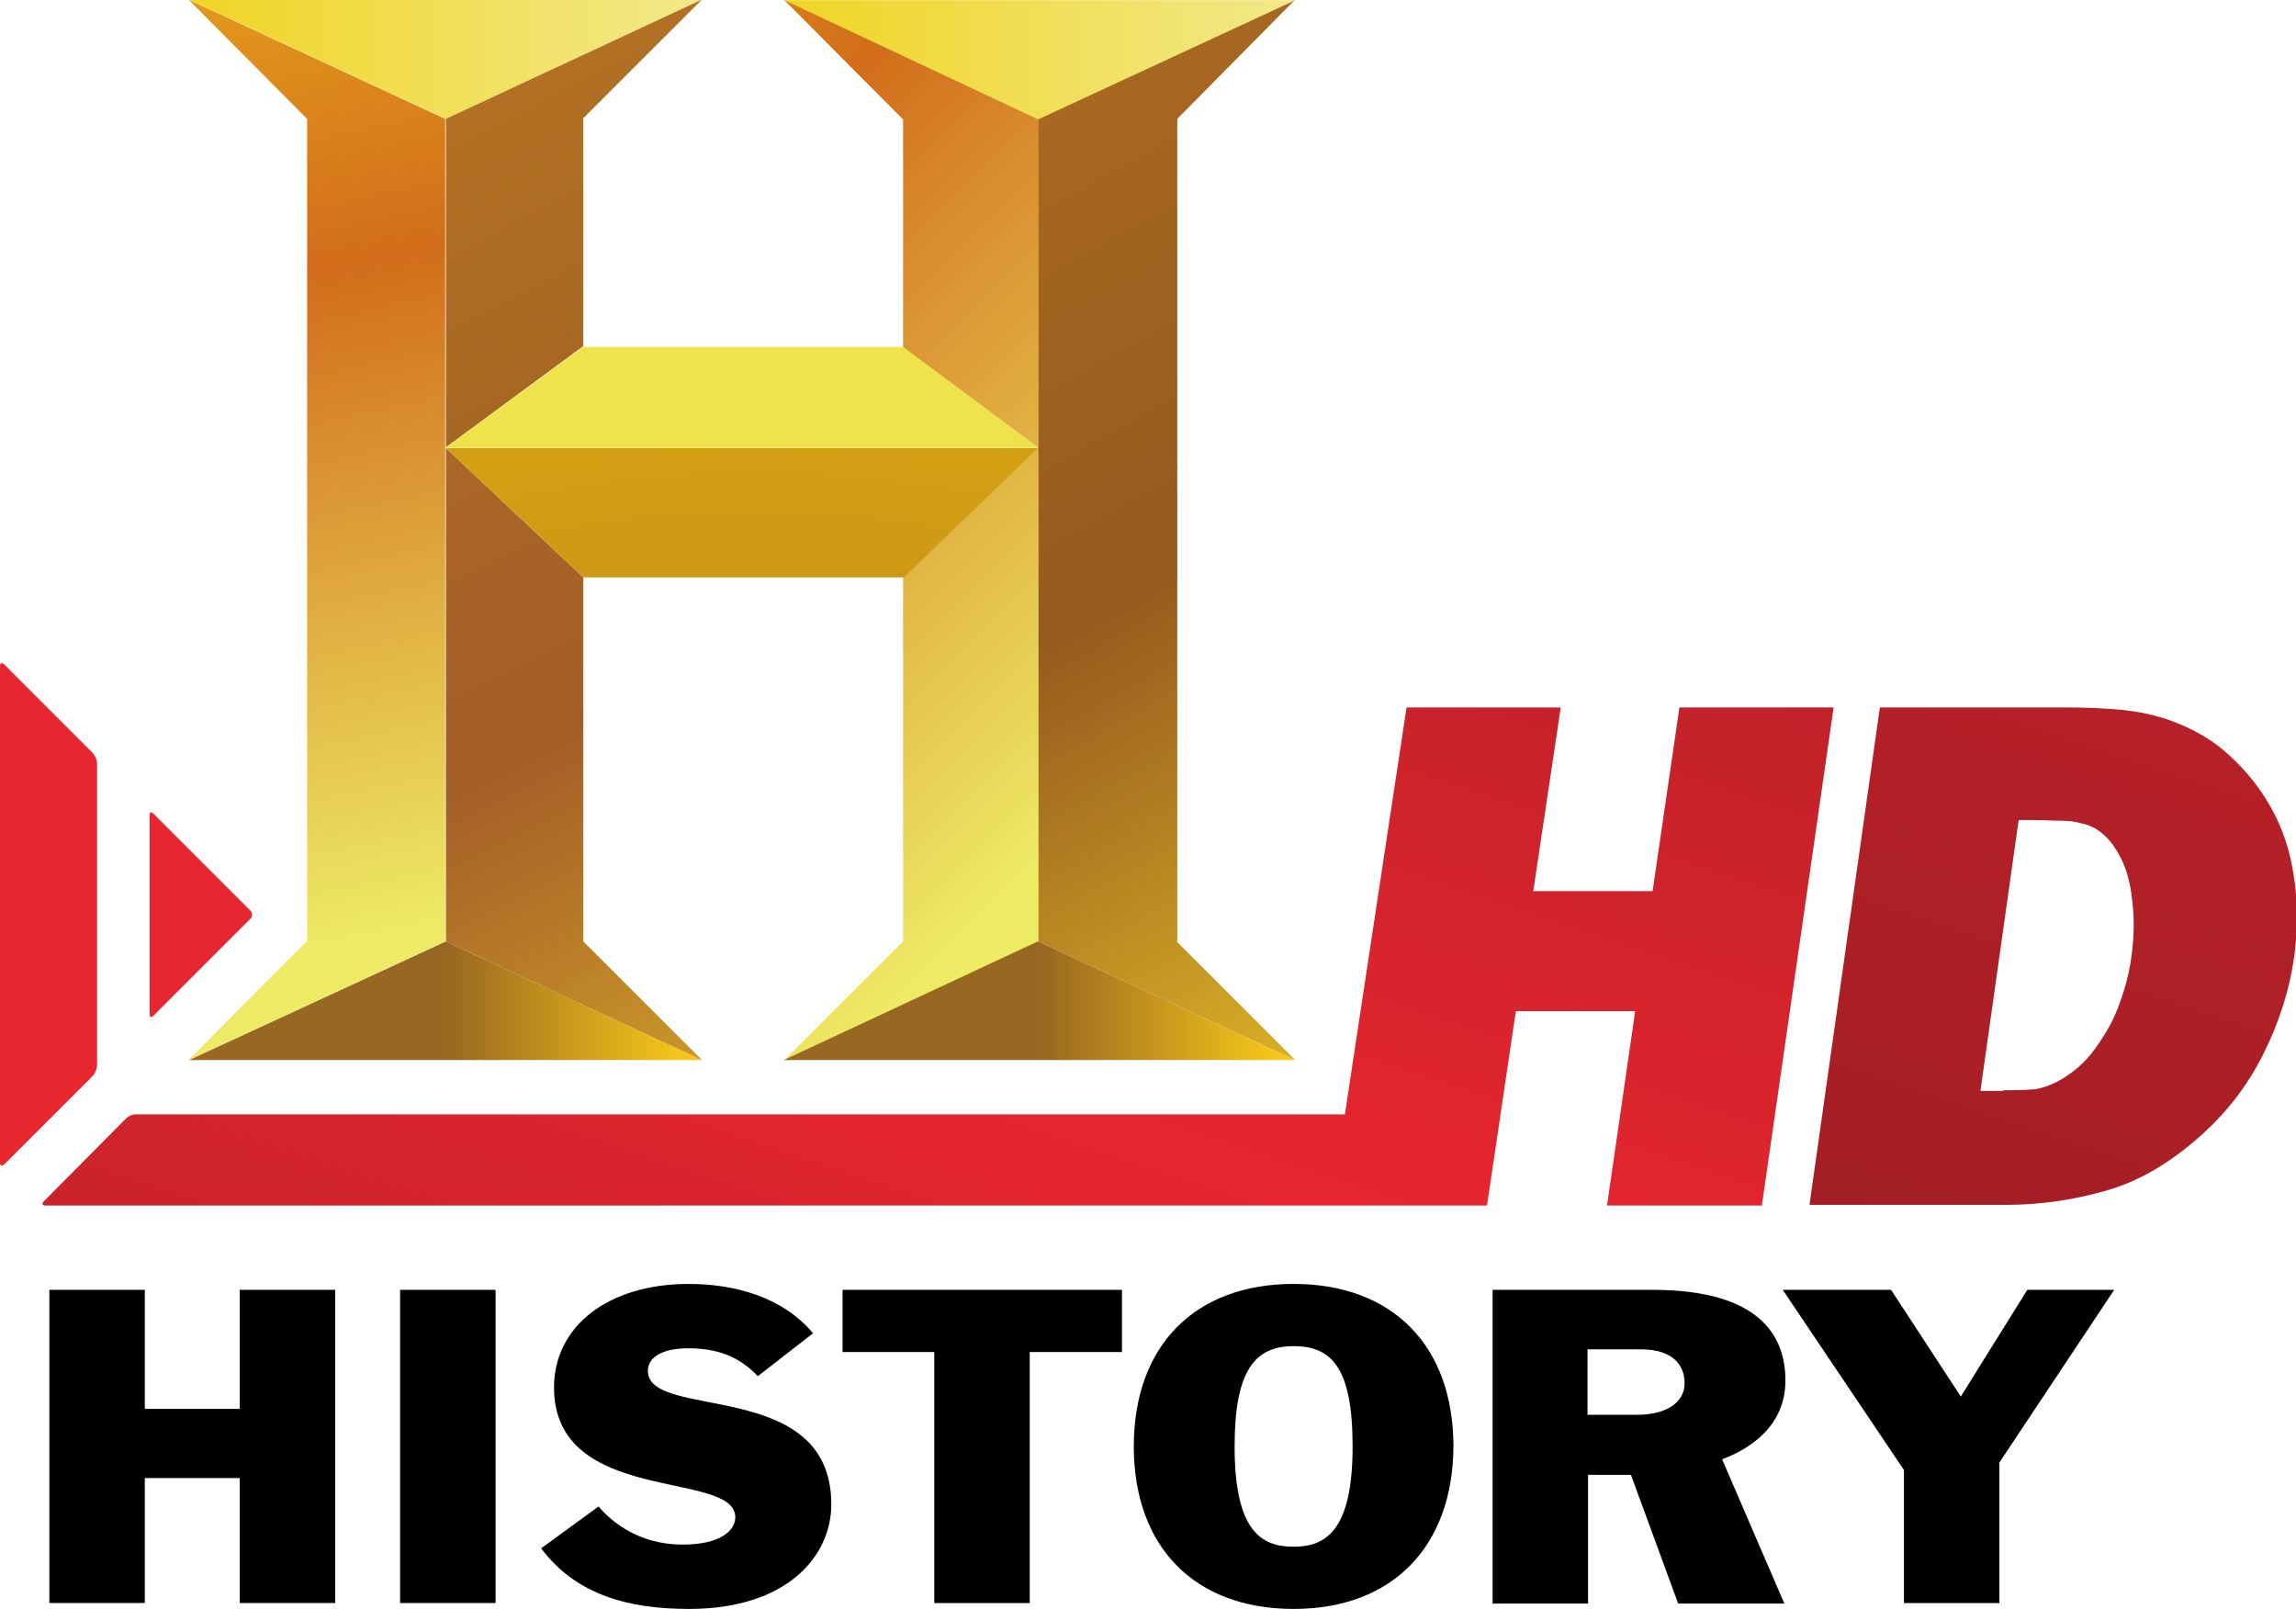 <?xml version="1.0" encoding="utf-8"?>
<!-- Generator: Adobe Illustrator 15.0.0, SVG Export Plug-In . SVG Version: 6.00 Build 0)  -->
<!DOCTYPE svg PUBLIC "-//W3C//DTD SVG 1.1//EN" "http://www.w3.org/Graphics/SVG/1.1/DTD/svg11.dtd">
<svg version="1.1"
	 id="svg14734" inkscape:version="0.48.2 r9819" sodipodi:docname="AJAX1.svg" xmlns:dc="http://purl.org/dc/elements/1.1/" xmlns:cc="http://creativecommons.org/ns#" xmlns:rdf="http://www.w3.org/1999/02/22-rdf-syntax-ns#" xmlns:svg="http://www.w3.org/2000/svg" xmlns:sodipodi="http://sodipodi.sourceforge.net/DTD/sodipodi-0.dtd" xmlns:inkscape="http://www.inkscape.org/namespaces/inkscape"
	 xmlns="http://www.w3.org/2000/svg" xmlns:xlink="http://www.w3.org/1999/xlink" x="0px" y="0px" width="428.1px" height="300px"
	 viewBox="297.9 208.8 428.1 300" style="enable-background:new 297.9 208.8 428.1 300;" xml:space="preserve">
<style type="text/css">
<![CDATA[
	.st0{fill:url(#path2620_1_);}
	.st1{fill:#E7262F;}
	.st2{fill:url(#path2558_1_);}
	.st3{fill:#EFE34B;}
	.st4{fill:url(#path2730_1_);}
	.st5{fill:url(#path2664_1_);}
	.st6{fill:url(#path2490_1_);}
	.st7{fill:url(#path2706_1_);}
	.st8{fill:url(#path2600_1_);}
	.st9{fill:url(#path2538_1_);}
	.st10{fill:url(#path2642_1_);}
	.st11{fill:url(#path2512_1_);}
	.st12{fill:url(#path2684_1_);}
	.st13{fill:url(#path2754_1_);}
	.st14{fill:url(#path2580_1_);}
]]>
</style>
<g id="g2470" transform="matrix(1.25,0,0,-1.25,-66.339,1102.835)">
	<g id="g2472">
		<g id="g2474">
			<g id="g2480">
				
					<linearGradient id="path2490_1_" gradientUnits="userSpaceOnUse" x1="146.596" y1="350.002" x2="147.013" y2="350.002" gradientTransform="matrix(377.954 1407.684 1407.684 -377.954 -547736.562 -73783.664)">
					<stop  offset="0" style="stop-color:#5E161A"/>
					<stop  offset="0.448" style="stop-color:#E8262F"/>
					<stop  offset="1" style="stop-color:#5E161A"/>
				</linearGradient>
				<path id="path2490" inkscape:connector-curvature="0" class="st6" d="M541.9,609.7l-4-27.4h-17.8l4.1,27.4h-23l-9.2-60.7H311.6
					c-0.5,0-1.1-0.3-1.4-0.6L297.9,536c-0.3-0.3-0.2-0.6,0.3-0.6h215l4.3,29h17.8l-4.2-29h23.1l10.7,74.3H541.9"/>
			</g>
		</g>
	</g>
</g>
<g id="g2492" transform="matrix(1.25,0,0,-1.25,-66.339,1102.835)">
	<g id="g2494">
		<g id="g2496">
			<g id="g2502">
				
					<linearGradient id="path2512_1_" gradientUnits="userSpaceOnUse" x1="146.596" y1="349.85" x2="147.014" y2="349.85" gradientTransform="matrix(375.709 1399.319 1399.319 -375.709 -544118.312 -73440.32)">
					<stop  offset="0" style="stop-color:#5E161A"/>
					<stop  offset="0.951" style="stop-color:#E8262F"/>
					<stop  offset="1" style="stop-color:#E8262F"/>
				</linearGradient>
				<path id="path2512" inkscape:connector-curvature="0" class="st11" d="M590.2,552.6c1.5,0,2.9,0,4,0.1c1.1,0,2.5,0.4,4.1,1.2
					c2.2,1.2,4.1,2.8,5.6,4.9c1.6,2.2,2.9,4.5,3.7,6.9c0.9,2.4,1.5,4.9,1.8,7.4c0.3,2.5,0.4,5.3,0,8.1c-0.3,2.9-1.1,5.4-2.5,7.5
					c-0.7,1.1-1.5,1.9-2.3,2.5c-0.8,0.6-1.7,1-2.7,1.2c-1,0.3-2,0.4-3.1,0.4c-1.1,0-2.3,0.1-3.7,0.1h-2.6l-5.7-40.4H590.2
					L590.2,552.6z M571.8,609.7h27.7c2.7,0,5.3-0.1,7.7-0.3c2.4-0.2,4.7-0.6,6.9-1.3c2.2-0.7,4.2-1.6,6.2-2.8c2-1.2,3.8-2.8,5.6-4.7
					c3.4-3.7,5.8-8,7-12.8c1.2-4.9,1.4-10,0.7-15.3c-0.7-4.9-2.2-9.7-4.6-14.5c-2.4-4.8-5.6-8.9-9.6-12.4c-4.3-3.8-8.8-6.5-13.6-7.9
					c-4.8-1.4-9.9-2.2-15.1-2.2h-29.4L571.8,609.7"/>
			</g>
		</g>
	</g>
</g>
<path id="path2514" inkscape:connector-curvature="0" class="st1" d="M344.6,380.1c0.4-0.4,0.4-1.1,0-1.5l-18.1-18.1
	c-0.4-0.4-0.7-0.3-0.7,0.3v37.1c0,0.6,0.3,0.7,0.7,0.3L344.6,380.1"/>
<path id="path2516" inkscape:connector-curvature="0" class="st1" d="M297.9,425.6c0,0.6,0.3,0.7,0.8,0.3l16.5-16.5
	c0.4-0.4,0.8-1.3,0.8-1.9v-56.4c0-0.6-0.4-1.4-0.8-1.9l-16.5-16.5c-0.4-0.4-0.8-0.3-0.8,0.3V425.6"/>
<g id="g2518" transform="matrix(1.25,0,0,-1.25,-66.339,1102.835)">
	<g id="g2520">
		<g id="g2522">
			<g id="g2528">
				
					<linearGradient id="path2538_1_" gradientUnits="userSpaceOnUse" x1="146.501" y1="350.199" x2="146.919" y2="350.199" gradientTransform="matrix(227.965 -429.261 -429.261 -227.965 117351.227 143448.266)">
					<stop  offset="0" style="stop-color:#B17023"/>
					<stop  offset="0.52" style="stop-color:#955A1E"/>
					<stop  offset="1" style="stop-color:#F0CC29"/>
				</linearGradient>
				<path id="path2538" inkscape:connector-curvature="0" class="st9" d="M484.6,557.1l-38.4,17.7l0,122.7l38.4,17.8L467,697.5
					l0-122.8L484.6,557.1"/>
			</g>
		</g>
	</g>
</g>
<g id="g2540" transform="matrix(1.25,0,0,-1.25,-66.339,1102.835)">
	<g id="g2542">
		<g id="g2544">
			<g id="g2550">
				
					<linearGradient id="path2558_1_" gradientUnits="userSpaceOnUse" x1="146.279" y1="350.502" x2="146.697" y2="350.502" gradientTransform="matrix(227.922 0 0 -227.922 -32931.504 80593.312)">
					<stop  offset="0" style="stop-color:#F0D524"/>
					<stop  offset="1" style="stop-color:#F2EEA4"/>
				</linearGradient>
				<path id="path2558" inkscape:connector-curvature="0" class="st2" d="M484.6,715.2l-38.4-17.8l-37.9,17.8H484.6"/>
			</g>
		</g>
	</g>
</g>
<g id="g2560" transform="matrix(1.25,0,0,-1.25,-66.339,1102.835)">
	<g id="g2562">
		<g id="g2564">
			<g id="g2570">
				
					<linearGradient id="path2580_1_" gradientUnits="userSpaceOnUse" x1="146.39" y1="350.249" x2="146.808" y2="350.249" gradientTransform="matrix(-101.891 457.28 457.28 101.891 -144895.891 -102051.828)">
					<stop  offset="0" style="stop-color:#EDEA64"/>
					<stop  offset="0.51" style="stop-color:#D26D1B"/>
					<stop  offset="1" style="stop-color:#F5CC1C"/>
				</linearGradient>
				<path id="path2580" inkscape:connector-curvature="0" class="st14" d="M319.5,557.1l38.3,17.7l0,122.7l-38.3,17.8l17.7-17.8
					l0-122.6L319.5,557.1"/>
			</g>
		</g>
	</g>
</g>
<g id="g2582" transform="matrix(1.25,0,0,-1.25,-66.339,1102.835)">
	<g id="g2584">
		<g id="g2586">
			<g id="g2592">
				
					<linearGradient id="path2600_1_" gradientUnits="userSpaceOnUse" x1="146.82" y1="350.5" x2="147.238" y2="350.5" gradientTransform="matrix(228.647 0 0 -228.647 -33250.262 80847.133)">
					<stop  offset="0" style="stop-color:#F0D524"/>
					<stop  offset="1" style="stop-color:#F2EEA4"/>
				</linearGradient>
				<path id="path2600" inkscape:connector-curvature="0" class="st8" d="M357.9,697.5l-38.3,17.8l76.5,0L357.9,697.5"/>
			</g>
		</g>
	</g>
</g>
<g id="g2602" transform="matrix(1.25,0,0,-1.25,-66.339,1102.835)">
	<g id="g2604">
		<g id="g2606">
			<g id="g2612">
				
					<linearGradient id="path2620_1_" gradientUnits="userSpaceOnUse" x1="147.149" y1="348.944" x2="147.568" y2="348.944" gradientTransform="matrix(82.283 0 0 -82.283 -11749.929 29278.227)">
					<stop  offset="0" style="stop-color:#986721"/>
					<stop  offset="1" style="stop-color:#F4C51A"/>
				</linearGradient>
				<path id="path2620" inkscape:connector-curvature="0" class="st0" d="M357.9,574.8l-38.3-17.7l76.5,0L357.9,574.8"/>
			</g>
		</g>
	</g>
</g>
<g id="g2622" transform="matrix(1.25,0,0,-1.25,-66.339,1102.835)">
	<g id="g2624">
		<g id="g2626">
			<g id="g2632">
				
					<linearGradient id="path2642_1_" gradientUnits="userSpaceOnUse" x1="249.138" y1="156.236" x2="245.915" y2="156.236" gradientTransform="matrix(44.36 -44.36 -44.36 -44.36 -3632.607 18610.502)">
					<stop  offset="0" style="stop-color:#EDEA64"/>
					<stop  offset="0.51" style="stop-color:#D26D1B"/>
					<stop  offset="1" style="stop-color:#F5CC1C"/>
				</linearGradient>
				<path id="path2642" inkscape:connector-curvature="0" class="st10" d="M446.3,648.4v49l-37.9,17.8l17.7-17.8v-34L446.3,648.4"/>
			</g>
		</g>
	</g>
</g>
<g id="g2644" transform="matrix(1.25,0,0,-1.25,-66.339,1102.835)">
	<g id="g2646">
		<g id="g2648">
			<g id="g2654">
				
					<linearGradient id="path2664_1_" gradientUnits="userSpaceOnUse" x1="249.12" y1="157.21" x2="245.936" y2="157.21" gradientTransform="matrix(44.36 -44.36 -44.36 -44.36 -3632.607 18610.502)">
					<stop  offset="0" style="stop-color:#EDEA64"/>
					<stop  offset="0.51" style="stop-color:#D26D1B"/>
					<stop  offset="1" style="stop-color:#F5CC1C"/>
				</linearGradient>
				<path id="path2664" inkscape:connector-curvature="0" class="st5" d="M446.3,648.4l0-73.7l-37.9-17.6l17.7,17.7l0,54.3
					L446.3,648.4"/>
			</g>
		</g>
	</g>
</g>
<g id="g2666" transform="matrix(1.25,0,0,-1.25,-66.339,1102.835)">
	<g id="g2668">
		<g id="g2670">
			<g id="g2676">
				
					<linearGradient id="path2684_1_" gradientUnits="userSpaceOnUse" x1="145.649" y1="348.944" x2="146.068" y2="348.944" gradientTransform="matrix(82.215 0 0 -82.215 -11527.896 29254.289)">
					<stop  offset="0" style="stop-color:#986721"/>
					<stop  offset="1" style="stop-color:#F4C51A"/>
				</linearGradient>
				<path id="path2684" inkscape:connector-curvature="0" class="st12" d="M484.6,557.1l-38.4,17.7l-37.9-17.7L484.6,557.1"/>
			</g>
		</g>
	</g>
</g>
<g id="g2686" transform="matrix(1.25,0,0,-1.25,-66.339,1102.835)">
	<g id="g2688">
		<g id="g2690">
			<g id="g2696">
				
					<linearGradient id="path2706_1_" gradientUnits="userSpaceOnUse" x1="146.509" y1="350.025" x2="146.926" y2="350.025" gradientTransform="matrix(221.615 -417.307 -417.307 -221.615 113966.336 139409.312)">
					<stop  offset="0" style="stop-color:#B17023"/>
					<stop  offset="0.52" style="stop-color:#955A1E"/>
					<stop  offset="1" style="stop-color:#F0CC29"/>
				</linearGradient>
				<path id="path2706" inkscape:connector-curvature="0" class="st7" d="M357.9,697.5l38.2,17.8l-17.7-17.7v-34l-20.5-15.1V697.5"
					/>
			</g>
		</g>
	</g>
</g>
<g id="g2708" transform="matrix(1.25,0,0,-1.25,-66.339,1102.835)">
	<g id="g2710">
		<g id="g2712">
			<g id="g2718">
				
					<linearGradient id="path2730_1_" gradientUnits="userSpaceOnUse" x1="146.503" y1="349.898" x2="146.921" y2="349.898" gradientTransform="matrix(233.337 -439.379 -439.379 -233.337 119880.07 146694.859)">
					<stop  offset="0" style="stop-color:#B17023"/>
					<stop  offset="0.43" style="stop-color:#A35E28"/>
					<stop  offset="0.92" style="stop-color:#F0CC29"/>
					<stop  offset="1" style="stop-color:#F0CC29"/>
				</linearGradient>
				<path id="path2730" inkscape:connector-curvature="0" class="st4" d="M357.9,648.4l0-73.6l38.2-17.7l-17.7,17.7l0,54.3
					L357.9,648.4"/>
			</g>
		</g>
	</g>
</g>
<g id="g2732" transform="matrix(1.25,0,0,-1.25,-66.339,1102.835)">
	<g id="g2734">
		<g id="g2736">
			<g id="g2742">
				
					<radialGradient id="path2754_1_" cx="146.284" cy="349.679" r="0.415" gradientTransform="matrix(597.819 0 0 -598.528 -87047.297 209770.703)" gradientUnits="userSpaceOnUse">
					<stop  offset="0" style="stop-color:#9E671E"/>
					<stop  offset="0.95" style="stop-color:#E7B40F"/>
					<stop  offset="0.95" style="stop-color:#E7B40F"/>
					<stop  offset="1" style="stop-color:#E7B40F"/>
				</radialGradient>
				<path id="path2754" inkscape:connector-curvature="0" class="st13" d="M446.3,648.4l-88.4,0l20.5-19.3l47.8,0L446.3,648.4"/>
			</g>
		</g>
	</g>
</g>
<path id="path2756" inkscape:connector-curvature="0" class="st3" d="M491.5,292.3l-25.2-18.8h-59.7L381,292.3L491.5,292.3"/>
<path id="path2758" inkscape:connector-curvature="0" d="M307.1,449.3h17.8v22.2h17.7v-22.2h17.8v58.4h-17.8v-23.3h-17.7v23.3h-17.8
	V449.3"/>
<path id="path2760" inkscape:connector-curvature="0" d="M372.5,507.7h17.8v-58.4h-17.8V507.7z"/>
<path id="path2762" inkscape:connector-curvature="0" d="M439.2,465.4c-3.5-3.7-7.6-5.2-13-5.2c-4.5,0-7.5,1.5-7.5,4.2
	c0,9.4,34.2,1.1,34.2,24.9c0,9.7-8.3,19.5-26.5,19.5c-11.1,0-21-2.5-27.6-11.3l10.7-7.8c3.9,4.5,9.3,7.1,15.7,7.1
	c7,0,9.8-2.6,9.8-5.1c0-8.9-33.8-2.1-33.8-24.2c0-11.4,10.1-19.3,25.1-19.3c8.7,0,17.6,2.5,23.2,9.2L439.2,465.4"/>
<path id="path2764" inkscape:connector-curvature="0" d="M472.2,460.9h-17.2v-11.6h52.1v11.6h-17.2v46.8h-17.8V460.9"/>
<path id="path2766" inkscape:connector-curvature="0" d="M528.1,478.5c0,15.7,4.9,18.7,11,18.7c6,0,11-3,11-18.7
	c0-14.8-4-18.7-11-18.7C531.9,459.8,528.1,464.3,528.1,478.5z M539.1,508.8c-18.6,0-29.8-11.7-29.8-30.3c0-18.6,11.2-30.3,29.8-30.3
	s29.8,11.7,29.8,30.3C568.8,497.1,557.6,508.8,539.1,508.8"/>
<path id="path2768" inkscape:connector-curvature="0" d="M594,472.6h9.2c5.1,0,8.8-2.1,8.8-5.9c0-3.7-2.6-6.3-8.1-6.3h-10V472.6z
	 M576.2,449.3H606c20.8,0,24.8,9.3,24.8,16.9c0,7.3-4.9,12.1-11.8,14.7l11.6,26.9h-19.8l-8.8-24H594v24h-17.8V449.3"/>
<path id="path2770" inkscape:connector-curvature="0" d="M652.9,482.9l-22.6-33.6h20.2l13,19.9l12.4-19.9h16.2l-21.4,32.2v26.2
	h-17.8L652.9,482.9"/>
</svg>
